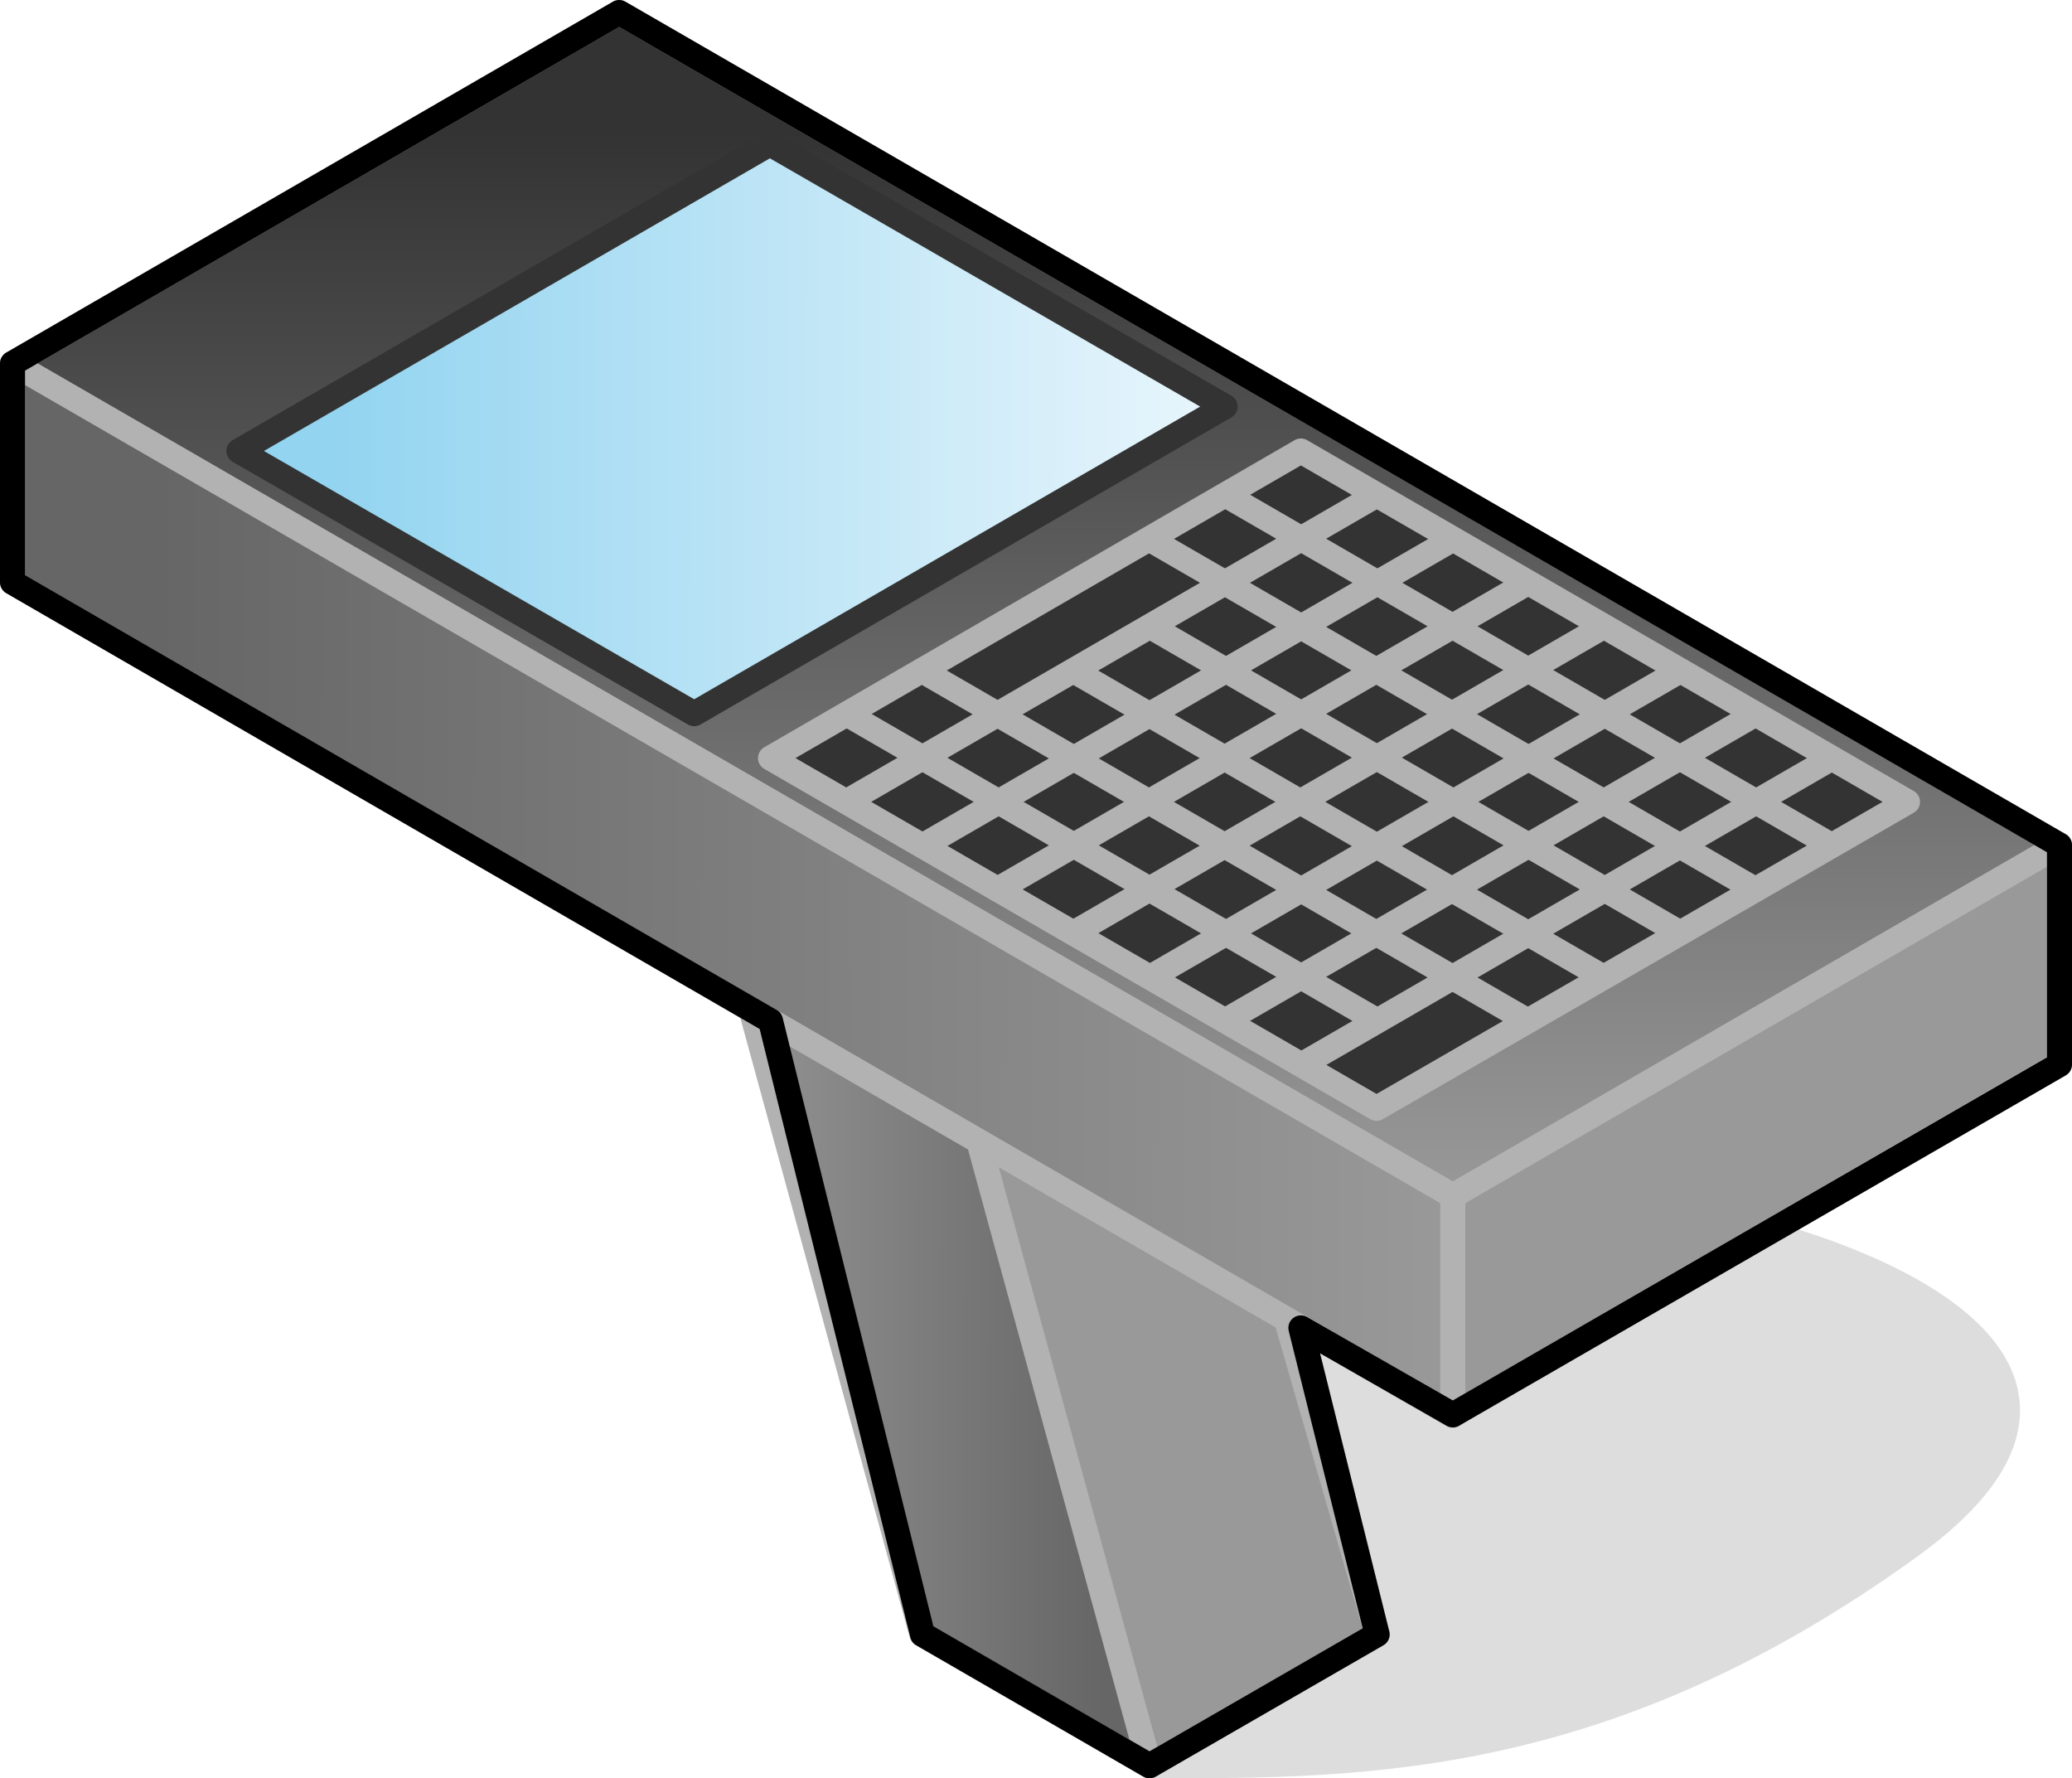 <?xml version="1.0" encoding="UTF-8"?>

<svg version="1.2" baseProfile="tiny" width="33.13mm" height="28.43mm" viewBox="11876 10069 3313 2843" preserveAspectRatio="xMidYMid" fill-rule="evenodd" stroke-width="28.222" stroke-linejoin="round" xmlns="http://www.w3.org/2000/svg" xmlns:xlink="http://www.w3.org/1999/xlink" xml:space="preserve">
 <g visibility="visible" id="Slide_1">
  <g id="DrawingGroup_1">
   <g>
    <path fill="rgb(221,221,221)" stroke="none" d="M 13726,12892 C 14060,12892 14444,12892 14929,12542 15414,12192 14650,11982 14318,11982 14318,12192 13595,12122 13726,12892 Z"/>
    <path fill="none" stroke="rgb(221,221,221)" id="Drawing_1_0" stroke-width="40" stroke-linejoin="round" d="M 13726,12892 C 14060,12892 14444,12892 14929,12542 15414,12192 14650,11982 14318,11982 14318,12192 13595,12122 13726,12892 Z"/>
   </g>
   <g id="DrawingGroup_2">
    <g>
     <path fill="rgb(102,102,102)" stroke="none" d="M 13600,12495 L 13229,11210 13593,11000 14024,12495 13600,12495 Z"/>
     <path fill="rgb(103,103,103)" stroke="none" d="M 14024,12495 L 14078,12682 13714,12892 13600,12495 14024,12495 Z M 13594,12476 L 13229,11210 13593,11000 14019,12476 13594,12476 Z"/>
     <path fill="rgb(104,104,104)" stroke="none" d="M 14019,12476 L 14078,12682 13714,12892 13594,12476 14019,12476 Z M 13589,12458 L 13229,11210 13593,11000 14013,12458 13589,12458 Z"/>
     <path fill="rgb(105,105,105)" stroke="none" d="M 14013,12458 L 14078,12682 13714,12892 13589,12458 14013,12458 Z M 13583,12439 L 13229,11210 13593,11000 14008,12439 13583,12439 Z"/>
     <path fill="rgb(106,106,106)" stroke="none" d="M 14008,12439 L 14078,12682 13714,12892 13583,12439 14008,12439 Z M 13578,12421 L 13229,11210 13593,11000 14003,12421 13578,12421 Z"/>
     <path fill="rgb(107,107,107)" stroke="none" d="M 14003,12421 L 14078,12682 13714,12892 13578,12421 14003,12421 Z M 13573,12402 L 13229,11210 13593,11000 13997,12402 13573,12402 Z"/>
     <path fill="rgb(108,108,108)" stroke="none" d="M 13997,12402 L 14078,12682 13714,12892 13573,12402 13997,12402 Z M 13567,12383 L 13229,11210 13593,11000 13992,12383 13567,12383 Z"/>
     <path fill="rgb(109,109,109)" stroke="none" d="M 13992,12383 L 14078,12682 13714,12892 13567,12383 13992,12383 Z M 13562,12365 L 13229,11210 13593,11000 13987,12365 13562,12365 Z"/>
     <path fill="rgb(110,110,110)" stroke="none" d="M 13987,12365 L 14078,12682 13714,12892 13562,12365 13987,12365 Z M 13557,12346 L 13229,11210 13593,11000 13981,12346 13557,12346 Z"/>
     <path fill="rgb(111,111,111)" stroke="none" d="M 13981,12346 L 14078,12682 13714,12892 13557,12346 13981,12346 Z M 13551,12328 L 13229,11210 13593,11000 13976,12328 13551,12328 Z"/>
     <path fill="rgb(112,112,112)" stroke="none" d="M 13976,12328 L 14078,12682 13714,12892 13551,12328 13976,12328 Z M 13546,12309 L 13229,11210 13593,11000 13970,12309 13546,12309 Z"/>
     <path fill="rgb(113,113,113)" stroke="none" d="M 13970,12309 L 14078,12682 13714,12892 13546,12309 13970,12309 Z M 13541,12291 L 13229,11210 13593,11000 13965,12291 13541,12291 Z"/>
     <path fill="rgb(114,114,114)" stroke="none" d="M 13965,12291 L 14078,12682 13714,12892 13541,12291 13965,12291 Z M 13535,12272 L 13229,11210 13593,11000 13960,12272 13535,12272 Z"/>
     <path fill="rgb(115,115,115)" stroke="none" d="M 13960,12272 L 14078,12682 13714,12892 13535,12272 13960,12272 Z M 13530,12253 L 13229,11210 13593,11000 13954,12253 13530,12253 Z"/>
     <path fill="rgb(116,116,116)" stroke="none" d="M 13954,12253 L 14078,12682 13714,12892 13530,12253 13954,12253 Z M 13525,12235 L 13229,11210 13593,11000 13949,12235 13525,12235 Z"/>
     <path fill="rgb(117,117,117)" stroke="none" d="M 13949,12235 L 14078,12682 13714,12892 13525,12235 13949,12235 Z M 13519,12216 L 13229,11210 13593,11000 13944,12216 13519,12216 Z"/>
     <path fill="rgb(118,118,118)" stroke="none" d="M 13944,12216 L 14078,12682 13714,12892 13519,12216 13944,12216 Z M 13514,12198 L 13229,11210 13593,11000 13938,12198 13514,12198 Z"/>
     <path fill="rgb(119,119,119)" stroke="none" d="M 13938,12198 L 14078,12682 13714,12892 13514,12198 13938,12198 Z M 13508,12179 L 13229,11210 13593,11000 13933,12179 13508,12179 Z"/>
     <path fill="rgb(120,120,120)" stroke="none" d="M 13933,12179 L 14078,12682 13714,12892 13508,12179 13933,12179 Z M 13503,12161 L 13229,11210 13593,11000 13928,12161 13503,12161 Z"/>
     <path fill="rgb(121,121,121)" stroke="none" d="M 13928,12161 L 14078,12682 13714,12892 13503,12161 13928,12161 Z M 13498,12142 L 13229,11210 13593,11000 13922,12142 13498,12142 Z"/>
     <path fill="rgb(122,122,122)" stroke="none" d="M 13922,12142 L 14078,12682 13714,12892 13498,12142 13922,12142 Z M 13596,11010 L 13917,12123 13492,12123 13229,11210 13576,11010 13596,11010 Z"/>
     <path fill="rgb(123,123,123)" stroke="none" d="M 13917,12123 L 14078,12682 13714,12892 13492,12123 13917,12123 Z M 13576,11010 L 13593,11000 13596,11010 13576,11010 Z M 13601,11028 L 13912,12105 13487,12105 13229,11210 13544,11028 13601,11028 Z"/>
     <path fill="rgb(124,124,124)" stroke="none" d="M 13912,12105 L 14078,12682 13714,12892 13487,12105 13912,12105 Z M 13544,11028 L 13593,11000 13601,11028 13544,11028 Z M 13607,11047 L 13906,12086 13482,12086 13229,11210 13512,11047 13607,11047 Z"/>
     <path fill="rgb(125,125,125)" stroke="none" d="M 13906,12086 L 14078,12682 13714,12892 13482,12086 13906,12086 Z M 13512,11047 L 13593,11000 13607,11047 13512,11047 Z M 13612,11065 L 13901,12068 13476,12068 13229,11210 13480,11065 13612,11065 Z"/>
     <path fill="rgb(126,126,126)" stroke="none" d="M 13901,12068 L 14078,12682 13714,12892 13476,12068 13901,12068 Z M 13480,11065 L 13593,11000 13612,11065 13480,11065 Z M 13617,11084 L 13895,12049 13471,12049 13229,11210 13447,11084 13617,11084 Z"/>
     <path fill="rgb(127,127,127)" stroke="none" d="M 13895,12049 L 14078,12682 13714,12892 13471,12049 13895,12049 Z M 13447,11084 L 13593,11000 13617,11084 13447,11084 Z M 13623,11103 L 13890,12030 13465,12030 13229,11210 13414,11103 13623,11103 Z"/>
     <path fill="rgb(128,128,128)" stroke="none" d="M 13890,12030 L 14078,12682 13714,12892 13465,12030 13890,12030 Z M 13414,11103 L 13593,11000 13623,11103 13414,11103 Z M 13628,11121 L 13885,12012 13460,12012 13229,11210 13383,11121 13628,11121 Z"/>
     <path fill="rgb(129,129,129)" stroke="none" d="M 13885,12012 L 14078,12682 13714,12892 13460,12012 13885,12012 Z M 13383,11121 L 13593,11000 13628,11121 13383,11121 Z M 13633,11140 L 13879,11993 13455,11993 13229,11210 13350,11140 13633,11140 Z"/>
     <path fill="rgb(130,130,130)" stroke="none" d="M 13879,11993 L 14078,12682 13714,12892 13455,11993 13879,11993 Z M 13350,11140 L 13593,11000 13633,11140 13350,11140 Z M 13639,11158 L 13874,11975 13450,11975 13229,11210 13319,11158 13639,11158 Z"/>
     <path fill="rgb(131,131,131)" stroke="none" d="M 13874,11975 L 14078,12682 13714,12892 13450,11975 13874,11975 Z M 13319,11158 L 13593,11000 13639,11158 13319,11158 Z M 13644,11177 L 13869,11956 13444,11956 13229,11210 13286,11177 13644,11177 Z"/>
     <path fill="rgb(132,132,132)" stroke="none" d="M 13869,11956 L 14078,12682 13714,12892 13444,11956 13869,11956 Z M 13286,11177 L 13593,11000 13644,11177 13286,11177 Z M 13649,11195 L 13854,11905 13854,11938 13439,11938 13229,11210 13255,11195 13649,11195 Z"/>
     <path fill="rgb(133,133,133)" stroke="none" d="M 13854,11938 L 13854,11905 14078,12682 13714,12892 13439,11938 13854,11938 Z M 13255,11195 L 13593,11000 13649,11195 13255,11195 Z M 13655,11214 L 13835,11839 13835,11919 13433,11919 13230,11214 13655,11214 Z"/>
     <path fill="rgb(134,134,134)" stroke="none" d="M 13835,11919 L 13835,11839 14078,12682 13714,12892 13433,11919 13835,11919 Z M 13230,11214 L 13229,11210 13593,11000 13655,11214 13230,11214 Z M 13660,11233 L 13816,11773 13816,11900 13428,11900 13236,11233 13660,11233 Z"/>
     <path fill="rgb(135,135,135)" stroke="none" d="M 13816,11900 L 13816,11773 14078,12682 13714,12892 13428,11900 13816,11900 Z M 13236,11233 L 13229,11210 13593,11000 13660,11233 13236,11233 Z M 13665,11251 L 13798,11711 13798,11882 13423,11882 13241,11251 13665,11251 Z"/>
     <path fill="rgb(136,136,136)" stroke="none" d="M 13798,11882 L 13798,11711 14078,12682 13714,12892 13423,11882 13798,11882 Z M 13241,11251 L 13229,11210 13593,11000 13665,11251 13241,11251 Z M 13671,11270 L 13779,11645 13779,11863 13417,11863 13246,11270 13671,11270 Z"/>
     <path fill="rgb(137,137,137)" stroke="none" d="M 13779,11863 L 13779,11645 14078,12682 13714,12892 13417,11863 13779,11863 Z M 13246,11270 L 13229,11210 13593,11000 13671,11270 13246,11270 Z M 13676,11288 L 13761,11583 13761,11845 13412,11845 13251,11288 13676,11288 Z"/>
     <path fill="rgb(138,138,138)" stroke="none" d="M 13761,11845 L 13761,11583 14078,12682 13714,12892 13412,11845 13761,11845 Z M 13251,11288 L 13229,11210 13593,11000 13676,11288 13251,11288 Z M 13682,11307 L 13742,11517 13742,11826 13407,11826 13257,11307 13682,11307 Z"/>
     <path fill="rgb(139,139,139)" stroke="none" d="M 13742,11826 L 13742,11517 14078,12682 13714,12892 13407,11826 13742,11826 Z M 13257,11307 L 13229,11210 13593,11000 13682,11307 13257,11307 Z M 13687,11325 L 13724,11454 13724,11808 13401,11808 13262,11325 13687,11325 Z"/>
     <path fill="rgb(140,140,140)" stroke="none" d="M 13724,11808 L 13724,11454 14078,12682 13714,12892 13401,11808 13724,11808 Z M 13262,11325 L 13229,11210 13593,11000 13687,11325 13262,11325 Z M 13692,11344 L 13705,11388 13705,11789 13396,11789 13268,11344 13692,11344 Z"/>
     <path fill="rgb(141,141,141)" stroke="none" d="M 13705,11789 L 13705,11388 14078,12682 13714,12892 13396,11789 13705,11789 Z M 13268,11344 L 13229,11210 13593,11000 13692,11344 13268,11344 Z M 13279,11363 L 13686,11363 13686,11770 13390,11770 13279,11383 13279,11363 Z"/>
     <path fill="rgb(142,142,142)" stroke="none" d="M 13279,11363 L 13279,11383 13229,11210 13593,11000 14078,12682 13714,12892 13390,11770 13686,11770 13686,11363 13279,11363 Z M 13297,11381 L 13668,11381 13668,11752 13385,11752 13297,11446 13297,11381 Z"/>
     <path fill="rgb(143,143,143)" stroke="none" d="M 13297,11381 L 13297,11446 13229,11210 13593,11000 14078,12682 13714,12892 13385,11752 13668,11752 13668,11381 13297,11381 Z M 13316,11400 L 13649,11400 13649,11733 13380,11733 13316,11512 13316,11400 Z"/>
     <path fill="rgb(144,144,144)" stroke="none" d="M 13316,11400 L 13316,11512 13229,11210 13593,11000 14078,12682 13714,12892 13380,11733 13649,11733 13649,11400 13316,11400 Z M 13334,11418 L 13631,11418 13631,11715 13375,11715 13334,11574 13334,11418 Z"/>
     <path fill="rgb(145,145,145)" stroke="none" d="M 13334,11418 L 13334,11574 13229,11210 13593,11000 14078,12682 13714,12892 13375,11715 13631,11715 13631,11418 13334,11418 Z M 13353,11437 L 13612,11437 13612,11696 13369,11696 13353,11640 13353,11437 Z"/>
     <path fill="rgb(146,146,146)" stroke="none" d="M 13353,11437 L 13353,11640 13229,11210 13593,11000 14078,12682 13714,12892 13369,11696 13612,11696 13612,11437 13353,11437 Z M 13372,11456 L 13593,11456 13593,11677 13372,11677 13372,11456 Z"/>
     <path fill="rgb(147,147,147)" stroke="none" d="M 13372,11456 L 13372,11677 13593,11677 13593,11456 13372,11456 Z M 13390,11474 L 13575,11474 13575,11659 13390,11659 13390,11474 Z M 14078,12682 L 13714,12892 13229,11210 13593,11000 14078,12682 Z"/>
     <path fill="rgb(148,148,148)" stroke="none" d="M 13390,11474 L 13390,11659 13575,11659 13575,11474 13390,11474 Z M 13409,11493 L 13556,11493 13556,11640 13409,11640 13409,11493 Z M 14078,12682 L 13714,12892 13229,11210 13593,11000 14078,12682 Z"/>
     <path fill="rgb(149,149,149)" stroke="none" d="M 13409,11493 L 13409,11640 13556,11640 13556,11493 13409,11493 Z M 13427,11511 L 13538,11511 13538,11622 13427,11622 13427,11511 Z M 14078,12682 L 13714,12892 13229,11210 13593,11000 14078,12682 Z"/>
     <path fill="rgb(150,150,150)" stroke="none" d="M 13427,11511 L 13427,11622 13538,11622 13538,11511 13427,11511 Z M 13446,11530 L 13519,11530 13519,11603 13446,11603 13446,11530 Z M 14078,12682 L 13714,12892 13229,11210 13593,11000 14078,12682 Z"/>
     <path fill="rgb(151,151,151)" stroke="none" d="M 13446,11530 L 13446,11603 13519,11603 13519,11530 13446,11530 Z M 13464,11548 L 13501,11548 13501,11585 13464,11585 13464,11548 Z M 14078,12682 L 13714,12892 13229,11210 13593,11000 14078,12682 Z"/>
     <path fill="rgb(153,153,153)" stroke="none" d="M 13464,11548 L 13464,11585 13501,11585 13501,11548 13464,11548 Z M 14078,12682 L 13714,12892 13229,11210 13593,11000 14078,12682 Z"/>
     <path fill="none" stroke="rgb(178,178,178)" id="Drawing_2_0" stroke-width="40" stroke-linejoin="round" d="M 14078,12682 L 13593,11000 13229,11210 13714,12892 14078,12682 Z"/>
    </g>
    <g>
     <defs>
      <linearGradient id="Gradient_302" gradientUnits="userSpaceOnUse" x1="13715" y1="12122" x2="12985" y2="12120">
       <stop offset="0.1" stop-color="rgb(102,102,102)"/>
       <stop offset="1" stop-color="rgb(153,153,153)"/>
      </linearGradient>
     </defs>
     <path fill="url(#Gradient_302)" stroke="rgb(178,178,178)" id="Drawing_3_0" stroke-width="40" stroke-linejoin="round" d="M 13714,12892 L 13350,11561 12986,11351 13350,12682 13714,12892 Z"/>
    </g>
    <g>
     <defs>
      <linearGradient id="Gradient_303" gradientUnits="userSpaceOnUse" x1="13532" y1="10089" x2="13532" y2="11981">
       <stop offset="0.1" stop-color="rgb(51,51,51)"/>
       <stop offset="1" stop-color="rgb(153,153,153)"/>
      </linearGradient>
     </defs>
     <path fill="url(#Gradient_303)" stroke="rgb(178,178,178)" id="Drawing_4_0" stroke-width="40" stroke-linejoin="round" d="M 14199,11981 L 15169,11420 12866,10089 11896,10650 14199,11981 Z"/>
    </g>
    <g>
     <path fill="rgb(51,51,51)" stroke="none" d="M 14926,11351 L 13956,10790 13108,11281 14077,11841 14926,11351 Z"/>
     <path fill="none" stroke="rgb(178,178,178)" id="Drawing_5_0" stroke-width="40" stroke-linejoin="round" d="M 14926,11351 L 13956,10790 13108,11281 14077,11841 14926,11351 Z"/>
    </g>
    <g>
     <defs>
      <linearGradient id="Gradient_304" gradientUnits="userSpaceOnUse" x1="12256" y1="10753" x2="13835" y2="10755">
       <stop offset="0.1" stop-color="rgb(147,212,240)"/>
       <stop offset="1" stop-color="rgb(233,246,252)"/>
      </linearGradient>
     </defs>
     <path fill="url(#Gradient_304)" stroke="rgb(51,51,51)" id="Drawing_6_0" stroke-width="40" stroke-linejoin="round" d="M 13835,10719 L 13107,10299 12258,10790 12986,11210 13835,10719 Z"/>
    </g>
    <g>
     <defs>
      <linearGradient id="Gradient_305" gradientUnits="userSpaceOnUse" x1="11894" y1="11489" x2="14199" y2="11493">
       <stop offset="0.1" stop-color="rgb(102,102,102)"/>
       <stop offset="1" stop-color="rgb(153,153,153)"/>
      </linearGradient>
     </defs>
     <path fill="url(#Gradient_305)" stroke="rgb(178,178,178)" id="Drawing_7_0" stroke-width="40" stroke-linejoin="round" d="M 14199,12332 L 14199,11981 11896,10650 11896,11000 14199,12332 Z"/>
    </g>
    <g>
     <path fill="none" stroke="rgb(178,178,178)" id="Drawing_8_0" stroke-width="40" stroke-linejoin="round" d="M 14199,10931 L 13350,11422"/>
    </g>
    <g>
     <path fill="none" stroke="rgb(178,178,178)" id="Drawing_9_0" stroke-width="40" stroke-linejoin="round" d="M 14078,11701 L 13229,11210"/>
    </g>
    <g>
     <path fill="none" stroke="rgb(178,178,178)" id="Drawing_10_0" stroke-width="40" stroke-linejoin="round" d="M 14805,11421 L 13835,10860"/>
    </g>
    <g>
     <path fill="none" stroke="rgb(178,178,178)" id="Drawing_11_0" stroke-width="40" stroke-linejoin="round" d="M 14684,11492 L 13714,10931"/>
    </g>
    <g>
     <path fill="none" stroke="rgb(178,178,178)" id="Drawing_12_0" stroke-width="40" stroke-linejoin="round" d="M 14563,11561 L 13714,11070"/>
    </g>
    <g>
     <path fill="rgb(102,102,102)" stroke="none" d="M 14964,11889 L 14481,12168 14199,12168 14199,11981 14964,11539 14964,11889 Z"/>
     <path fill="rgb(103,103,103)" stroke="none" d="M 14481,12168 L 14199,12331 14199,12168 14481,12168 Z M 14964,11539 L 15169,11420 15169,11770 14964,11889 14964,11539 Z M 14954,11894 L 14498,12158 14199,12158 14199,11981 14954,11544 14954,11894 Z"/>
     <path fill="rgb(104,104,104)" stroke="none" d="M 14498,12158 L 14199,12331 14199,12158 14498,12158 Z M 14954,11544 L 15169,11420 15169,11770 14954,11894 14954,11544 Z M 14944,11900 L 14515,12148 14199,12148 14199,11981 14944,11550 14944,11900 Z"/>
     <path fill="rgb(105,105,105)" stroke="none" d="M 14515,12148 L 14199,12331 14199,12148 14515,12148 Z M 14944,11550 L 15169,11420 15169,11770 14944,11900 14944,11550 Z M 14934,11906 L 14533,12138 14199,12138 14199,11981 14934,11556 14934,11906 Z"/>
     <path fill="rgb(106,106,106)" stroke="none" d="M 14533,12138 L 14199,12331 14199,12138 14533,12138 Z M 14934,11556 L 15169,11420 15169,11770 14934,11906 14934,11556 Z M 14924,11912 L 14550,12128 14199,12128 14199,11981 14924,11562 14924,11912 Z"/>
     <path fill="rgb(107,107,107)" stroke="none" d="M 14550,12128 L 14199,12331 14199,12128 14550,12128 Z M 14924,11562 L 15169,11420 15169,11770 14924,11912 14924,11562 Z M 14914,11917 L 14567,12118 14199,12118 14199,11981 14914,11567 14914,11917 Z"/>
     <path fill="rgb(108,108,108)" stroke="none" d="M 14567,12118 L 14199,12331 14199,12118 14567,12118 Z M 14914,11567 L 15169,11420 15169,11770 14914,11917 14914,11567 Z M 14904,11923 L 14585,12108 14199,12108 14199,11981 14904,11573 14904,11923 Z"/>
     <path fill="rgb(109,109,109)" stroke="none" d="M 14585,12108 L 14199,12331 14199,12108 14585,12108 Z M 14904,11573 L 15169,11420 15169,11770 14904,11923 14904,11573 Z M 14893,11930 L 14604,12097 14199,12097 14199,11981 14893,11580 14893,11930 Z"/>
     <path fill="rgb(110,110,110)" stroke="none" d="M 14604,12097 L 14199,12331 14199,12097 14604,12097 Z M 14893,11580 L 15169,11420 15169,11770 14893,11930 14893,11580 Z M 14883,11935 L 14621,12087 14199,12087 14199,11981 14883,11585 14883,11935 Z"/>
     <path fill="rgb(111,111,111)" stroke="none" d="M 14621,12087 L 14199,12331 14199,12087 14621,12087 Z M 14883,11585 L 15169,11420 15169,11770 14883,11935 14883,11585 Z M 14873,11941 L 14638,12077 14199,12077 14199,11981 14873,11591 14873,11941 Z"/>
     <path fill="rgb(112,112,112)" stroke="none" d="M 14638,12077 L 14199,12331 14199,12077 14638,12077 Z M 14873,11591 L 15169,11420 15169,11770 14873,11941 14873,11591 Z M 14863,11947 L 14655,12067 14199,12067 14199,11981 14863,11597 14863,11947 Z"/>
     <path fill="rgb(113,113,113)" stroke="none" d="M 14655,12067 L 14199,12331 14199,12067 14655,12067 Z M 14863,11597 L 15169,11420 15169,11770 14863,11947 14863,11597 Z M 14853,11953 L 14673,12057 14199,12057 14199,11981 14853,11603 14853,11953 Z"/>
     <path fill="rgb(114,114,114)" stroke="none" d="M 14673,12057 L 14199,12331 14199,12057 14673,12057 Z M 14853,11603 L 15169,11420 15169,11770 14853,11953 14853,11603 Z M 14843,11959 L 14690,12047 14199,12047 14199,11981 14843,11609 14843,11959 Z"/>
     <path fill="rgb(115,115,115)" stroke="none" d="M 14690,12047 L 14199,12331 14199,12047 14690,12047 Z M 14843,11609 L 15169,11420 15169,11770 14843,11959 14843,11609 Z M 14833,11964 L 14707,12037 14199,12037 14199,11981 14833,11614 14833,11964 Z"/>
     <path fill="rgb(116,116,116)" stroke="none" d="M 14707,12037 L 14199,12331 14199,12037 14707,12037 Z M 14833,11614 L 15169,11420 15169,11770 14833,11964 14833,11614 Z M 14822,11971 L 14726,12026 14199,12026 14199,11981 14822,11621 14822,11971 Z"/>
     <path fill="rgb(117,117,117)" stroke="none" d="M 14726,12026 L 14199,12331 14199,12026 14726,12026 Z M 14822,11621 L 15169,11420 15169,11770 14822,11971 14822,11621 Z M 14812,11976 L 14744,12016 14199,12016 14199,11981 14812,11626 14812,11976 Z"/>
     <path fill="rgb(119,119,119)" stroke="none" d="M 14744,12016 L 14199,12331 14199,12016 14744,12016 Z M 14812,11626 L 15169,11420 15169,11770 14812,11976 14812,11626 Z M 14802,11982 L 14761,12006 14199,12006 14199,11981 14802,11632 14802,11982 Z"/>
     <path fill="rgb(120,120,120)" stroke="none" d="M 14761,12006 L 14199,12331 14199,12006 14761,12006 Z M 14802,11632 L 15169,11420 15169,11770 14802,11982 14802,11632 Z M 14792,11988 L 14778,11996 14199,11996 14199,11981 14792,11638 14792,11988 Z"/>
     <path fill="rgb(121,121,121)" stroke="none" d="M 14778,11996 L 14199,12331 14199,11996 14778,11996 Z M 14792,11638 L 15169,11420 15169,11770 14792,11988 14792,11638 Z M 14782,11986 L 14199,11986 14199,11981 14782,11644 14782,11986 Z"/>
     <path fill="rgb(122,122,122)" stroke="none" d="M 14782,11986 L 14782,11644 15169,11420 15169,11770 14199,12331 14199,11986 14782,11986 Z M 14772,11976 L 14208,11976 14772,11650 14772,11976 Z"/>
     <path fill="rgb(123,123,123)" stroke="none" d="M 14772,11976 L 14772,11650 15169,11420 15169,11770 14199,12331 14199,11981 14208,11976 14772,11976 Z M 14762,11966 L 14225,11966 14762,11655 14762,11966 Z"/>
     <path fill="rgb(124,124,124)" stroke="none" d="M 14762,11966 L 14762,11655 15169,11420 15169,11770 14199,12331 14199,11981 14225,11966 14762,11966 Z M 14752,11956 L 14242,11956 14752,11661 14752,11956 Z"/>
     <path fill="rgb(125,125,125)" stroke="none" d="M 14752,11956 L 14752,11661 15169,11420 15169,11770 14199,12331 14199,11981 14242,11956 14752,11956 Z M 14741,11945 L 14261,11945 14741,11668 14741,11945 Z"/>
     <path fill="rgb(126,126,126)" stroke="none" d="M 14741,11945 L 14741,11668 15169,11420 15169,11770 14199,12331 14199,11981 14261,11945 14741,11945 Z M 14731,11935 L 14279,11935 14731,11673 14731,11935 Z"/>
     <path fill="rgb(127,127,127)" stroke="none" d="M 14731,11935 L 14731,11673 15169,11420 15169,11770 14199,12331 14199,11981 14279,11935 14731,11935 Z M 14721,11925 L 14296,11925 14721,11679 14721,11925 Z"/>
     <path fill="rgb(128,128,128)" stroke="none" d="M 14721,11925 L 14721,11679 15169,11420 15169,11770 14199,12331 14199,11981 14296,11925 14721,11925 Z M 14711,11915 L 14313,11915 14711,11685 14711,11915 Z"/>
     <path fill="rgb(129,129,129)" stroke="none" d="M 14711,11915 L 14711,11685 15169,11420 15169,11770 14199,12331 14199,11981 14313,11915 14711,11915 Z M 14701,11905 L 14330,11905 14701,11691 14701,11905 Z"/>
     <path fill="rgb(130,130,130)" stroke="none" d="M 14701,11905 L 14701,11691 15169,11420 15169,11770 14199,12331 14199,11981 14330,11905 14701,11905 Z M 14691,11895 L 14348,11895 14691,11696 14691,11895 Z"/>
     <path fill="rgb(131,131,131)" stroke="none" d="M 14691,11895 L 14691,11696 15169,11420 15169,11770 14199,12331 14199,11981 14348,11895 14691,11895 Z M 14681,11885 L 14365,11885 14681,11702 14681,11885 Z"/>
     <path fill="rgb(132,132,132)" stroke="none" d="M 14681,11885 L 14681,11702 15169,11420 15169,11770 14199,12331 14199,11981 14365,11885 14681,11885 Z M 14670,11874 L 14384,11874 14670,11709 14670,11874 Z"/>
     <path fill="rgb(133,133,133)" stroke="none" d="M 14670,11874 L 14670,11709 15169,11420 15169,11770 14199,12331 14199,11981 14384,11874 14670,11874 Z M 14660,11864 L 14401,11864 14660,11714 14660,11864 Z"/>
     <path fill="rgb(134,134,134)" stroke="none" d="M 14660,11864 L 14660,11714 15169,11420 15169,11770 14199,12331 14199,11981 14401,11864 14660,11864 Z M 14650,11854 L 14419,11854 14650,11720 14650,11854 Z"/>
     <path fill="rgb(136,136,136)" stroke="none" d="M 14650,11854 L 14650,11720 15169,11420 15169,11770 14199,12331 14199,11981 14419,11854 14650,11854 Z M 14640,11844 L 14436,11844 14640,11726 14640,11844 Z"/>
     <path fill="rgb(137,137,137)" stroke="none" d="M 14640,11844 L 14640,11726 15169,11420 15169,11770 14199,12331 14199,11981 14436,11844 14640,11844 Z M 14630,11834 L 14453,11834 14630,11732 14630,11834 Z"/>
     <path fill="rgb(138,138,138)" stroke="none" d="M 14630,11834 L 14630,11732 15169,11420 15169,11770 14199,12331 14199,11981 14453,11834 14630,11834 Z M 14620,11824 L 14470,11824 14620,11738 14620,11824 Z"/>
     <path fill="rgb(139,139,139)" stroke="none" d="M 14620,11824 L 14620,11738 15169,11420 15169,11770 14199,12331 14199,11981 14470,11824 14620,11824 Z M 14610,11814 L 14488,11814 14610,11743 14610,11814 Z"/>
     <path fill="rgb(140,140,140)" stroke="none" d="M 14610,11814 L 14610,11743 15169,11420 15169,11770 14199,12331 14199,11981 14488,11814 14610,11814 Z M 14599,11803 L 14507,11803 14599,11750 14599,11803 Z"/>
     <path fill="rgb(141,141,141)" stroke="none" d="M 14599,11803 L 14599,11750 15169,11420 15169,11770 14199,12331 14199,11981 14507,11803 14599,11803 Z M 14589,11793 L 14524,11793 14589,11755 14589,11793 Z"/>
     <path fill="rgb(142,142,142)" stroke="none" d="M 14589,11793 L 14589,11755 15169,11420 15169,11770 14199,12331 14199,11981 14524,11793 14589,11793 Z M 14579,11783 L 14541,11783 14579,11761 14579,11783 Z"/>
     <path fill="rgb(143,143,143)" stroke="none" d="M 14579,11783 L 14579,11761 15169,11420 15169,11770 14199,12331 14199,11981 14541,11783 14579,11783 Z M 14569,11773 L 14559,11773 14569,11767 14569,11773 Z"/>
     <path fill="rgb(144,144,144)" stroke="none" d="M 14569,11773 L 14569,11767 15169,11420 15169,11770 14199,12331 14199,11981 14559,11773 14569,11773 Z"/>
     <path fill="rgb(145,145,145)" stroke="none" d="M 15169,11770 L 14199,12331 14199,11981 15169,11420 15169,11770 Z"/>
     <path fill="rgb(146,146,146)" stroke="none" d="M 15169,11770 L 14199,12331 14199,11981 15169,11420 15169,11770 Z"/>
     <path fill="rgb(147,147,147)" stroke="none" d="M 15169,11770 L 14199,12331 14199,11981 15169,11420 15169,11770 Z"/>
     <path fill="rgb(148,148,148)" stroke="none" d="M 15169,11770 L 14199,12331 14199,11981 15169,11420 15169,11770 Z"/>
     <path fill="rgb(149,149,149)" stroke="none" d="M 15169,11770 L 14199,12331 14199,11981 15169,11420 15169,11770 Z"/>
     <path fill="rgb(150,150,150)" stroke="none" d="M 15169,11770 L 14199,12331 14199,11981 15169,11420 15169,11770 Z"/>
     <path fill="rgb(153,153,153)" stroke="none" d="M 15169,11770 L 14199,12331 14199,11981 15169,11420 15169,11770 Z"/>
     <path fill="none" stroke="rgb(178,178,178)" id="Drawing_13_0" stroke-width="40" stroke-linejoin="round" d="M 15169,11770 L 15169,11420 14199,11981 14199,12331 15169,11770 Z"/>
    </g>
    <g>
     <path fill="none" stroke="rgb(0,0,0)" id="Drawing_14_0" stroke-width="40" stroke-linejoin="round" d="M 15169,11420 L 12866,10089 11896,10650 11896,11000 13108,11701 13351,12682 13714,12892 14078,12682 13956,12192 14199,12331 15169,11771 15169,11420 Z"/>
    </g>
    <g>
     <path fill="none" stroke="rgb(178,178,178)" id="Drawing_15_0" stroke-width="40" stroke-linejoin="round" d="M 14320,11702 L 13350,11141"/>
    </g>
    <g>
     <path fill="none" stroke="rgb(178,178,178)" id="Drawing_16_0" stroke-width="40" stroke-linejoin="round" d="M 14441,11632 L 13592,11141"/>
    </g>
    <g>
     <path fill="none" stroke="rgb(178,178,178)" id="Drawing_17_0" stroke-width="40" stroke-linejoin="round" d="M 14078,10860 L 13229,11351"/>
    </g>
    <g>
     <path fill="none" stroke="rgb(178,178,178)" id="Drawing_18_0" stroke-width="40" stroke-linejoin="round" d="M 14320,11000 L 13471,11491"/>
    </g>
    <g>
     <path fill="none" stroke="rgb(178,178,178)" id="Drawing_19_0" stroke-width="40" stroke-linejoin="round" d="M 14441,11070 L 13592,11561"/>
    </g>
    <g>
     <path fill="none" stroke="rgb(178,178,178)" id="Drawing_20_0" stroke-width="40" stroke-linejoin="round" d="M 14563,11141 L 13714,11632"/>
    </g>
    <g>
     <path fill="none" stroke="rgb(178,178,178)" id="Drawing_21_0" stroke-width="40" stroke-linejoin="round" d="M 14805,11281 L 13956,11772"/>
    </g>
    <g>
     <path fill="none" stroke="rgb(178,178,178)" id="Drawing_22_0" stroke-width="40" stroke-linejoin="round" d="M 14684,11210 L 13835,11701"/>
    </g>
   </g>
  </g>
 </g>
</svg>
